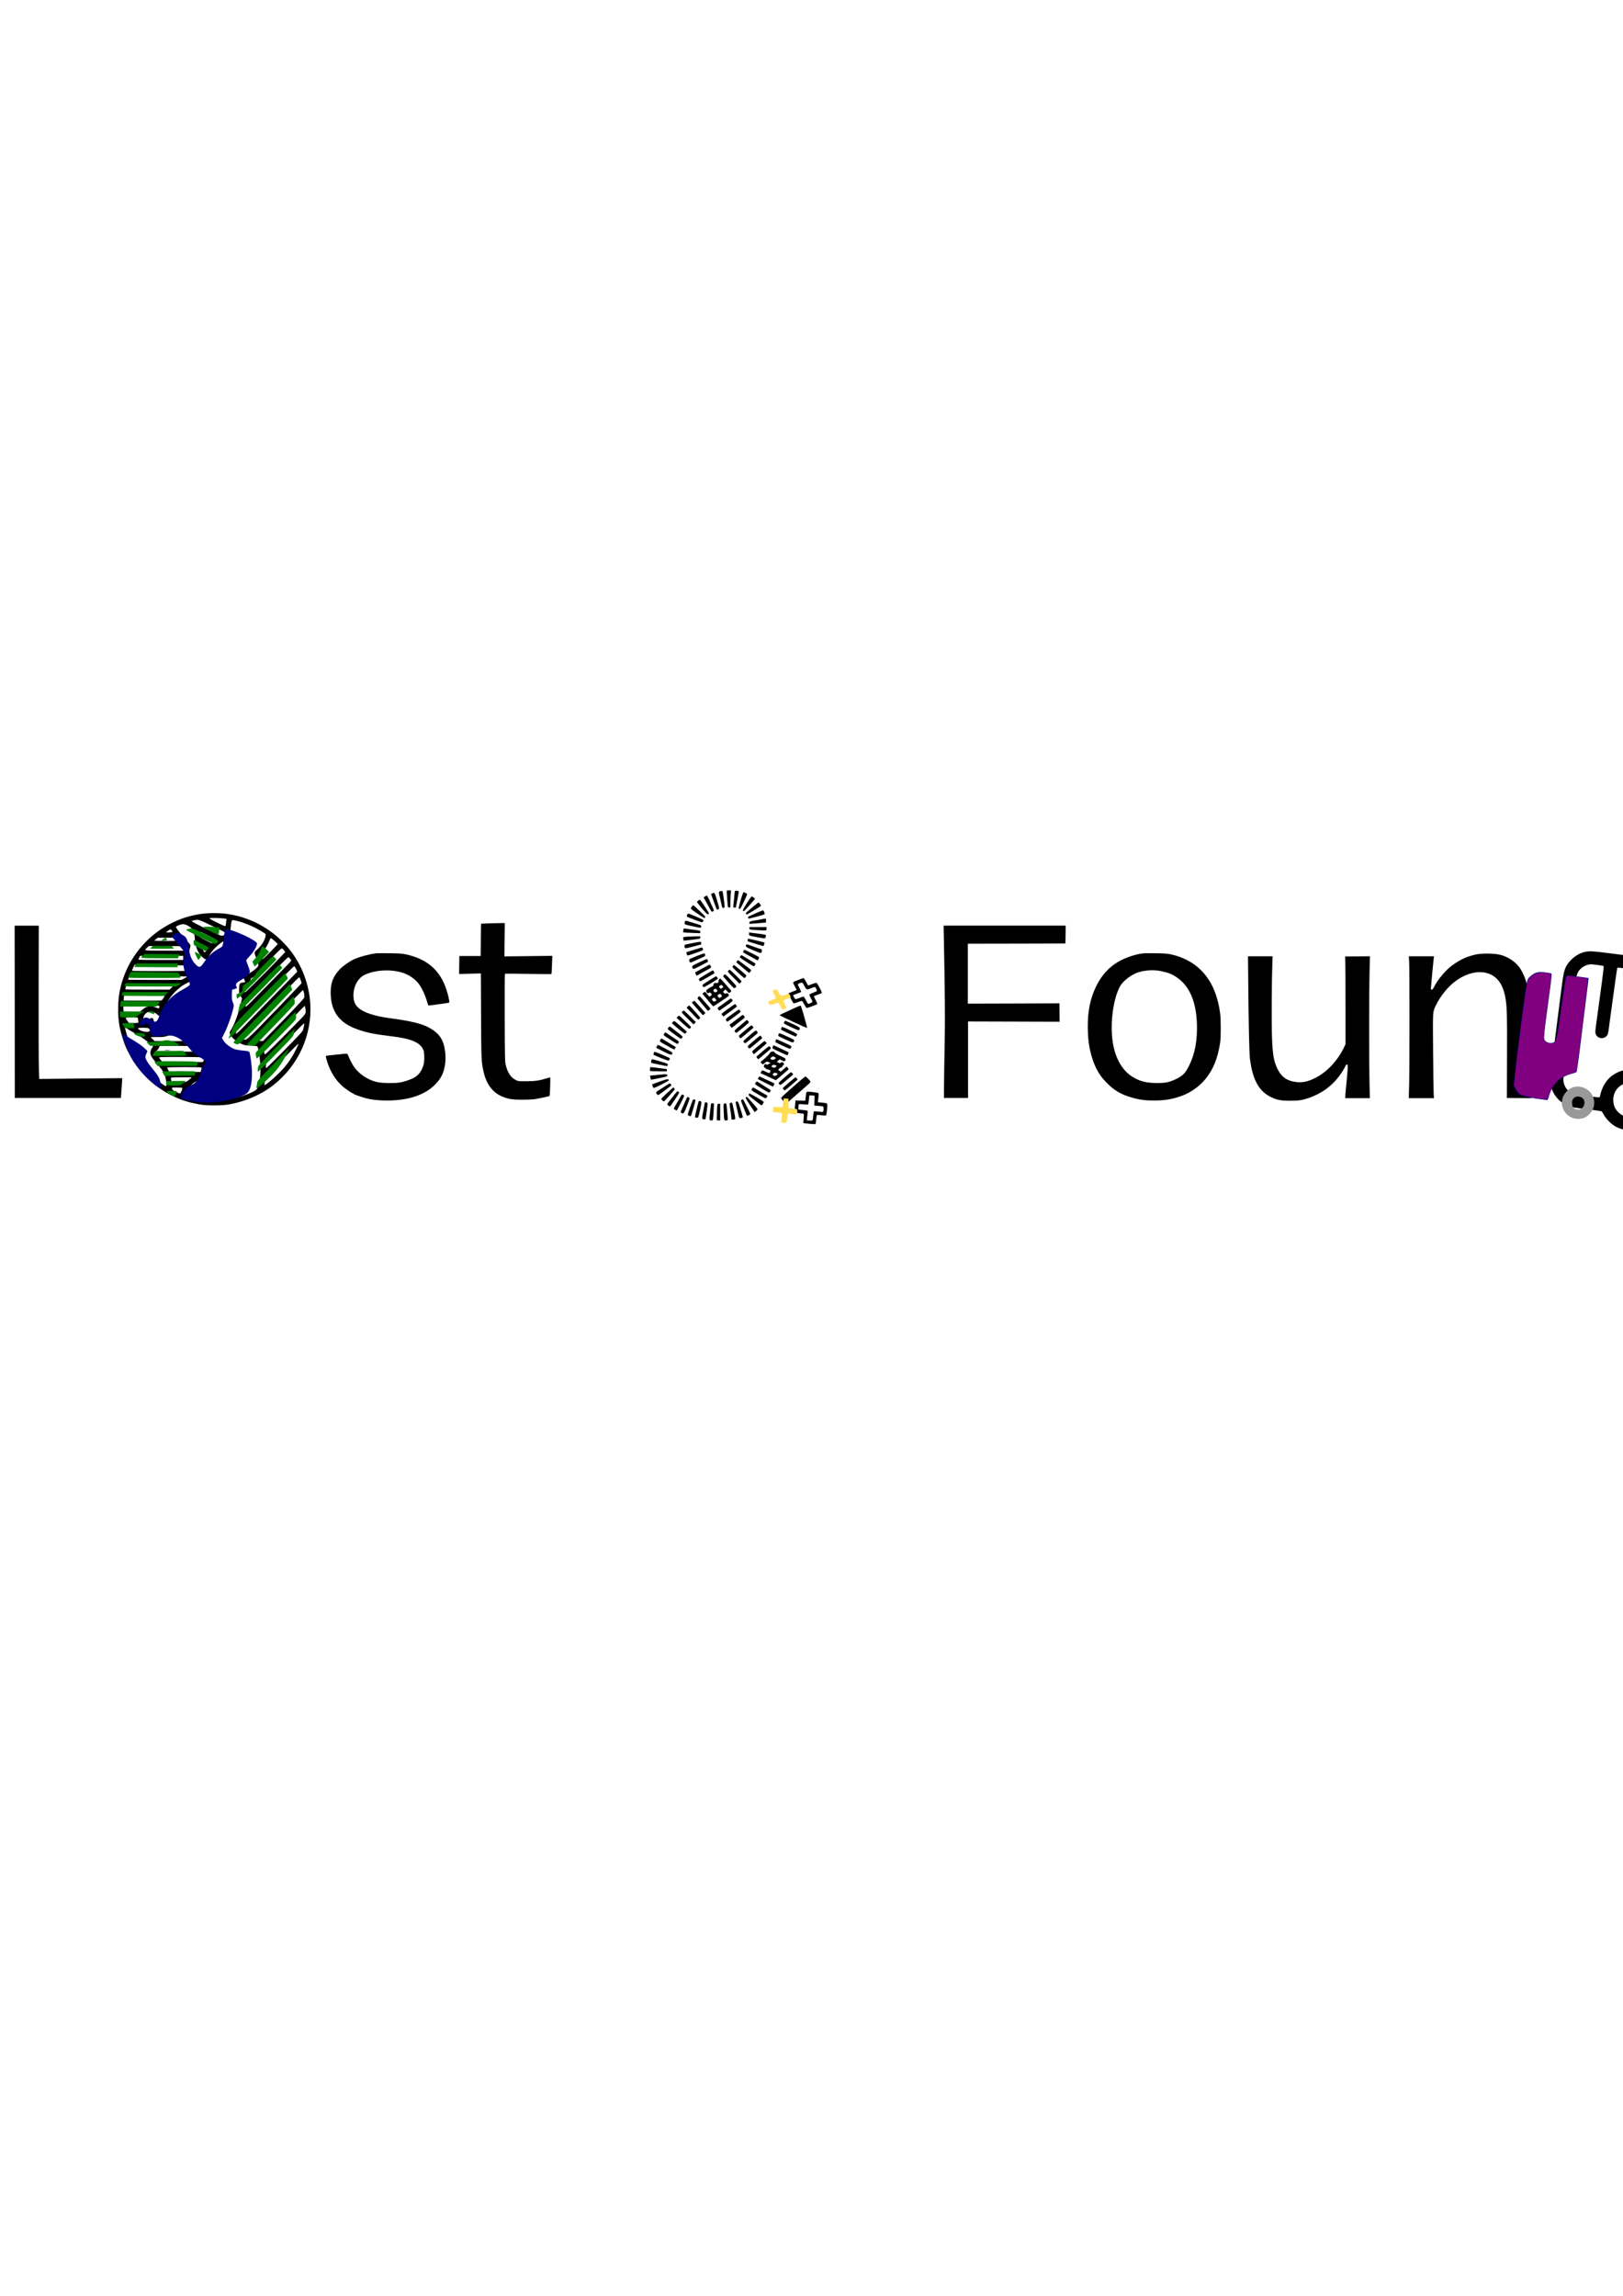<?xml version="1.0" encoding="UTF-8" standalone="no"?>
<!-- Created with Inkscape (http://www.inkscape.org/) -->

<svg
   width="210mm"
   height="297mm"
   viewBox="0 0 210 297"
   version="1.1"
   id="svg1"
   xml:space="preserve"
   sodipodi:docname="L&amp;F logo color.svg"
   inkscape:version="1.3.2 (091e20e, 2023-11-25)"
   xmlns:inkscape="http://www.inkscape.org/namespaces/inkscape"
   xmlns:sodipodi="http://sodipodi.sourceforge.net/DTD/sodipodi-0.dtd"
   xmlns="http://www.w3.org/2000/svg"
   xmlns:svg="http://www.w3.org/2000/svg"><sodipodi:namedview
     id="namedview1"
     pagecolor="#ffffff"
     bordercolor="#000000"
     borderopacity="0.25"
     inkscape:showpageshadow="2"
     inkscape:pageopacity="0.0"
     inkscape:pagecheckerboard="0"
     inkscape:deskcolor="#d1d1d1"
     inkscape:document-units="mm"
     inkscape:zoom="1.4142136"
     inkscape:cx="360.97801"
     inkscape:cy="334.46151"
     inkscape:window-width="1920"
     inkscape:window-height="1163"
     inkscape:window-x="0"
     inkscape:window-y="0"
     inkscape:window-maximized="1"
     inkscape:current-layer="layer1" /><defs
     id="defs1" /><g
     inkscape:label="Layer 1"
     inkscape:groupmode="layer"
     id="layer1"><path
       style="fill:#008000;stroke-width:0.125"
       d=""
       id="path130"
       transform="scale(0.265)" /><g
       transform="matrix(0.006,0,0,-0.006,1.566,146.448)"
       fill="#000000"
       stroke="none"
       id="g100"><path
         d="m 35416,5613 c -16,-125 -32,-248 -61,-483 -23,-182 -44,-350 -61,-482 -8,-68 -22,-172 -29,-233 -8,-60 -21,-166 -30,-235 -9,-69 -23,-172 -30,-230 -8,-58 -15,-117 -15,-131 0,-14 -6,-32 -12,-41 -13,-16 -28,-15 -258,17 -19,2 -89,11 -155,20 -66,8 -174,22 -240,30 -470,61 -521,64 -645,29 -126,-36 -262,-139 -340,-257 -68,-104 -85,-176 -140,-615 -28,-218 -58,-449 -66,-512 -8,-63 -23,-185 -34,-270 -10,-85 -26,-207 -34,-270 -72,-554 -96,-756 -96,-820 1,-275 178,-507 450,-589 31,-10 175,-29 541,-75 59,-7 112,-16 117,-20 6,-4 26,-35 44,-69 40,-75 140,-183 216,-233 162,-108 382,-137 569,-74 209,69 371,244 428,460 27,102 23,255 -9,355 -48,152 -159,293 -291,370 -36,21 -65,41 -65,46 0,4 4,41 10,81 5,40 16,129 25,198 9,69 22,175 30,235 8,61 21,162 29,225 9,63 22,169 31,235 14,109 44,354 80,650 8,61 28,218 45,350 17,132 35,276 40,320 17,143 38,317 60,475 11,85 31,252 45,370 14,118 29,249 35,290 9,71 21,171 55,438 32,259 45,361 56,445 6,48 10,90 8,92 -6,5 -228,35 -260,35 -26,0 -26,-1 -43,-127 z M 34217,3599 c 57,-7 104,-18 107,-25 2,-6 -18,-173 -44,-370 -27,-197 -56,-413 -65,-479 -19,-137 -37,-268 -60,-438 -10,-65 -14,-133 -11,-152 20,-103 146,-146 227,-77 40,33 48,56 64,187 8,61 21,160 29,220 120,880 147,1070 154,1076 4,4 34,3 67,-1 33,-4 137,-17 230,-29 94,-12 183,-24 198,-27 l 29,-6 -7,-71 c -3,-40 -13,-119 -21,-177 -7,-58 -23,-179 -34,-270 -11,-91 -36,-289 -56,-440 -19,-151 -39,-309 -44,-350 -8,-71 -41,-353 -59,-505 -5,-38 -14,-117 -21,-175 -6,-58 -15,-112 -19,-120 -5,-8 -23,-18 -42,-21 -122,-25 -150,-33 -204,-57 -149,-67 -254,-169 -325,-317 -22,-44 -46,-111 -54,-148 -8,-38 -18,-73 -22,-77 -12,-11 -519,56 -572,76 -72,27 -137,86 -172,157 -42,86 -46,142 -21,327 11,85 41,317 66,515 25,198 52,410 60,470 70,543 89,696 111,870 29,227 48,286 117,353 71,69 174,107 262,97 17,-2 76,-9 132,-16 z m 806,-2556 c 50,-16 123,-65 163,-111 12,-15 35,-52 51,-82 25,-49 28,-65 28,-155 0,-93 -2,-105 -32,-166 -63,-127 -176,-201 -318,-207 -97,-4 -159,15 -238,72 -97,70 -148,172 -148,296 -1,263 238,434 494,353 z"
         id="path1" /><path
         d="m 34841,813 c -132,-69 -84,-263 66,-263 37,0 50,6 84,38 33,31 42,46 46,83 13,114 -98,194 -196,142 z"
         id="path2" /><path
         d="m 15410,5202 c 0,-40 22,-331 26,-344 3,-11 15,-18 30,-18 24,0 24,1 24,93 0,52 3,135 6,185 l 7,92 h -47 c -25,0 -46,-3 -46,-8 z"
         id="path3" /><path
         d="m 15585,5185 c -3,-11 -9,-76 -15,-145 -6,-69 -13,-142 -16,-162 -6,-37 -5,-38 24,-38 h 29 l 32,163 c 17,89 31,169 31,178 0,12 -11,18 -40,21 -34,3 -41,0 -45,-17 z"
         id="path4" /><path
         d="m 15272,5193 c -32,-6 -35,-22 -19,-89 8,-33 25,-108 38,-167 22,-105 24,-108 48,-105 24,3 26,6 24,53 -1,44 -26,228 -39,293 -4,22 -9,23 -52,15 z"
         id="path5" /><path
         d="m 15760,5148 c -33,-83 -100,-322 -92,-330 23,-23 45,1 93,107 28,61 59,128 70,151 25,53 24,61 -11,79 -39,20 -49,19 -60,-7 z"
         id="path6" /><path
         d="m 15098,5145 -26,-15 40,-107 c 35,-97 49,-133 79,-210 8,-20 11,-22 34,-11 31,14 31,10 -29,213 -44,148 -50,156 -98,130 z"
         id="path7" /><path
         d="m 14943,5080 -32,-19 72,-128 c 40,-71 78,-141 86,-156 16,-30 23,-32 51,-17 18,10 18,14 -14,88 -65,148 -115,252 -123,252 -4,0 -22,-9 -40,-20 z"
         id="path8" /><path
         d="m 15843,4932 c -69,-110 -89,-149 -81,-159 6,-7 14,-13 18,-13 6,0 137,145 229,253 14,17 13,20 -14,42 -17,13 -37,24 -45,24 -8,0 -56,-65 -107,-147 z"
         id="path9" /><path
         d="m 14796,4989 c -14,-11 -26,-25 -26,-30 0,-5 48,-67 106,-137 74,-88 113,-127 128,-127 11,0 22,7 24,16 3,16 -183,299 -197,299 -5,0 -20,-9 -35,-21 z"
         id="path10" /><path
         d="m 15984,4862 c -55,-48 -115,-98 -133,-112 -23,-18 -30,-30 -26,-42 4,-10 12,-18 17,-18 10,0 254,147 292,175 19,14 18,15 -5,50 -13,19 -28,35 -34,34 -5,0 -55,-39 -111,-87 z"
         id="path11" /><path
         d="m 14668,4873 c -48,-55 -48,-55 85,-145 185,-126 178,-122 188,-107 5,8 9,17 9,20 0,9 -250,249 -259,249 -5,0 -15,-8 -23,-17 z"
         id="path12" /><path
         d="m 16035,4717 c -77,-34 -146,-66 -152,-70 -18,-11 -16,-36 3,-44 12,-4 327,81 343,94 2,1 -2,21 -9,43 -8,25 -19,40 -29,39 -9,0 -79,-29 -156,-62 z"
         id="path13" /><path
         d="m 4020,4695 c -232,-42 -401,-98 -604,-202 -449,-229 -807,-626 -991,-1098 -97,-251 -137,-465 -138,-740 -1,-277 32,-453 138,-755 32,-89 126,-274 188,-368 232,-353 525,-606 902,-778 160,-74 305,-118 515,-156 165,-31 495,-31 660,0 349,64 681,209 938,409 549,428 848,1092 801,1778 -28,410 -186,822 -435,1137 -338,425 -799,694 -1334,778 -182,29 -469,27 -640,-5 z m 549,-91 54,-7 -7,-70 c -3,-38 -10,-76 -14,-83 -6,-11 -46,5 -182,72 -132,65 -171,88 -160,95 16,10 211,6 309,-7 z m -433,-75 c 49,-23 171,-81 272,-130 165,-80 182,-90 182,-113 0,-35 -40,-60 -83,-52 -55,10 -629,293 -631,311 -1,14 92,35 135,30 19,-3 76,-23 125,-46 z m 744,16 c 168,-45 380,-140 536,-240 56,-36 56,-36 50,-77 -17,-104 -96,-224 -208,-316 -30,-24 -35,-53 -17,-99 22,-54 28,-68 48,-117 12,-27 21,-66 21,-86 0,-33 -7,-44 -55,-88 -52,-47 -117,-90 -209,-137 -58,-30 -65,-46 -38,-100 l 22,-46 -26,-9 c -14,-6 -36,-10 -48,-10 -47,0 -61,-33 -61,-139 0,-92 2,-101 32,-149 l 32,-51 -24,-95 c -66,-268 -142,-471 -226,-604 -18,-27 -19,-37 -10,-64 27,-78 134,-171 254,-220 63,-26 88,-31 199,-35 75,-4 132,-10 137,-17 17,-20 50,-209 61,-348 21,-242 -9,-474 -73,-572 -34,-52 -268,-145 -487,-194 -317,-70 -596,-65 -940,20 -117,28 -109,23 -98,71 26,116 135,243 234,272 94,27 165,108 198,227 9,32 23,84 32,115 9,32 29,74 44,93 42,54 49,72 39,92 -5,9 -54,40 -109,69 -120,61 -180,113 -272,236 -83,110 -149,170 -232,211 -110,53 -246,66 -376,36 -119,-28 -152,-28 -183,-4 -42,33 -59,75 -64,164 -6,85 -22,126 -51,126 -9,0 -42,-16 -72,-35 -78,-50 -110,-44 -110,22 0,83 81,157 169,154 38,-1 104,-36 140,-75 26,-28 71,-35 89,-13 5,6 20,46 33,87 57,189 157,341 318,483 74,65 113,90 256,162 146,74 148,79 82,187 -81,135 -101,197 -105,330 -3,100 0,128 18,183 13,40 19,73 14,87 -4,13 -46,64 -95,115 -88,93 -200,233 -212,266 -6,15 4,23 50,44 32,13 76,25 98,25 73,1 197,-77 228,-145 8,-17 18,-66 21,-107 21,-236 57,-340 150,-438 53,-56 87,-76 115,-67 9,2 34,40 56,82 59,114 199,253 315,312 132,66 124,53 140,250 6,68 15,141 20,163 13,47 20,47 150,13 z M 3444,4345 c 9,-13 16,-26 16,-29 0,-7 -130,-19 -136,-13 -7,7 75,67 91,67 7,0 20,-11 29,-25 z m 780,-106 c 88,-44 165,-84 169,-88 5,-5 -12,-26 -38,-46 l -46,-38 -117,58 c -64,33 -125,66 -134,74 -25,20 -25,121 0,121 2,0 77,-36 166,-81 z m -642,-76 c 15,-15 28,-30 28,-35 0,-4 -121,-8 -270,-8 -148,0 -270,3 -270,8 1,4 17,19 37,35 l 36,27 h 206 205 z m 2081,-46 67,-62 -50,-55 c -93,-100 -264,-270 -273,-270 -4,0 -19,24 -32,54 l -24,54 51,53 c 72,76 118,152 158,262 5,15 15,27 22,27 7,0 43,-28 81,-63 z m -1509,-97 c 71,-38 75,-48 37,-104 -25,-36 -36,-45 -46,-36 -17,14 -64,114 -72,152 -6,33 -1,32 81,-12 z m -429,-19 c 3,-5 -2,-28 -11,-50 l -16,-41 h -414 c -460,0 -447,-2 -374,64 l 40,36 h 384 c 228,0 387,-4 391,-9 z m 2134,-78 c 17,-21 31,-40 31,-43 0,-4 -193,-201 -428,-440 -274,-277 -433,-431 -442,-428 -10,3 -16,21 -18,51 l -3,46 51,22 c 69,29 90,59 90,123 0,50 1,52 43,75 59,33 160,116 194,160 16,20 42,58 57,84 29,52 361,387 382,387 7,0 26,-17 43,-37 z M 3690,3755 v -45 h -478 c -263,0 -482,3 -485,6 -4,4 3,24 15,45 l 22,39 h 463 463 z m 2304,-16 c 14,-17 26,-36 26,-42 0,-6 -93,-106 -208,-222 -114,-115 -322,-327 -462,-470 -267,-272 -307,-311 -316,-302 -3,3 5,46 18,97 l 22,91 434,440 c 239,241 440,439 447,439 7,0 25,-14 39,-31 z M 3713,3590 c 4,-3 16,-29 27,-57 17,-45 17,-52 4,-57 -20,-8 -1128,-8 -1148,0 -13,5 -10,16 16,69 l 32,64 530,-6 c 292,-3 535,-9 539,-13 z m 2409,-70 c 16,-29 27,-57 26,-61 -2,-4 -84,-90 -183,-191 -208,-211 -798,-817 -966,-992 -116,-120 -165,-163 -176,-152 -3,3 17,54 44,113 28,60 56,126 63,147 7,22 39,68 73,105 150,163 1071,1091 1080,1088 5,-1 23,-27 39,-57 z M 3773,3353 c 4,-3 -21,-21 -56,-39 l -62,-33 -577,-1 c -318,0 -578,2 -578,4 0,2 7,20 15,40 l 15,36 h 618 c 340,0 622,-3 625,-7 z m 2451,-81 20,-61 -49,-53 c -115,-124 -744,-777 -900,-934 -183,-184 -242,-234 -273,-234 -21,0 -82,29 -93,43 -6,9 112,133 586,617 355,362 497,509 585,603 46,48 88,86 94,84 6,-2 19,-31 30,-65 z m -2784,-157 -44,-45 h -478 c -263,0 -478,3 -478,8 0,4 5,24 11,45 l 10,37 h 512 511 z m 2849,-92 c 14,-53 16,-115 5,-135 -13,-24 -255,-280 -596,-630 l -288,-297 -93,6 c -50,3 -94,7 -96,9 -7,6 104,122 718,752 178,182 327,332 332,332 4,0 13,-17 18,-37 z m -3002,-71 c 9,-5 3,-21 -20,-57 -17,-28 -36,-53 -42,-57 -5,-4 -192,-7 -415,-5 l -405,2 2,40 c 2,22 5,50 8,63 l 5,22 h 428 c 235,0 432,-4 439,-8 z m -333,-230 c 3,-5 -15,-13 -39,-20 -25,-7 -68,-32 -104,-62 l -60,-50 h -160 c -88,0 -166,3 -175,6 -12,5 -16,21 -16,70 v 64 h 274 c 151,0 277,-4 280,-8 z m 222,-6 c 3,-8 1,-24 -5,-35 -11,-21 -11,-21 -67,4 -31,14 -68,25 -83,25 -20,0 -23,2 -11,10 25,16 160,13 166,-4 z m 3148,-42 c 16,-120 18,-115 -116,-253 -466,-477 -753,-760 -759,-749 -4,7 -12,39 -18,72 -10,56 -10,60 15,90 46,55 856,886 864,886 4,0 10,-21 14,-46 z M 2718,2418 c 5,-29 8,-56 5,-60 -2,-5 -49,-8 -103,-8 h -100 l -35,48 c -19,26 -35,53 -35,60 0,9 32,12 129,12 h 128 z m 3582,-92 c 0,-8 -7,-45 -16,-83 -18,-78 15,-41 -483,-550 -189,-193 -319,-319 -324,-314 -5,5 -6,38 -3,73 7,62 9,65 78,138 213,223 731,750 739,750 5,0 9,-6 9,-14 z m -3821,-95 c 20,-16 86,-56 147,-89 126,-68 274,-169 357,-245 l 58,-52 -27,-37 c -17,-24 -28,-55 -31,-85 -5,-61 17,-103 117,-220 105,-122 168,-207 185,-245 18,-45 45,-179 45,-228 0,-51 -11,-51 -85,1 -204,143 -389,332 -526,539 -103,155 -212,399 -259,577 -12,43 -23,86 -26,96 -7,24 3,21 45,-12 z m 461,6 c 16,-8 26,-23 28,-39 3,-22 -2,-29 -23,-34 -62,-16 -169,11 -218,54 -18,16 -18,17 0,23 31,13 186,10 213,-4 z m 585,-158 c 55,-10 148,-51 188,-82 43,-35 24,-37 -310,-37 h -328 l -42,41 c -24,22 -43,42 -43,45 0,2 62,3 138,2 104,-1 149,2 187,15 88,28 127,31 210,16 z m 2597,-298 c -112,-223 -213,-361 -393,-536 -128,-125 -274,-243 -286,-231 -3,3 -1,29 5,57 7,28 12,61 12,74 0,15 19,46 46,77 120,136 664,691 671,684 3,-3 -22,-59 -55,-125 z m -2252,19 c 26,-30 46,-58 43,-62 -5,-9 -797,-11 -806,-2 -3,3 7,17 22,30 16,13 32,36 36,51 3,15 12,31 18,36 7,4 153,6 325,5 l 314,-3 z m 211,-190 c 52,-15 65,-32 49,-70 l -12,-30 h -439 -438 l -35,44 c -41,49 -42,53 -18,59 36,10 858,7 893,-3 z m 5,-223 c 2,-7 -1,-31 -8,-53 l -13,-39 -335,-2 -335,-3 -28,46 c -15,25 -25,50 -22,55 4,5 159,9 371,9 292,0 366,-3 370,-13 z m -266,-256 c -63,-56 -82,-61 -225,-60 -146,2 -158,6 -166,54 -4,22 -5,43 -2,48 2,4 104,7 226,7 h 222 z M 3667,952 c 15,-10 -26,-116 -47,-119 -8,-2 -49,14 -90,35 -63,31 -75,41 -78,65 l -3,27 h 103 c 57,0 108,-4 115,-8 z"
         id="path14" /><path
         d="m 14558,4686 c -6,-14 -8,-31 -6,-38 3,-7 79,-40 168,-72 156,-57 163,-59 176,-41 17,23 17,30 2,43 -19,14 -297,132 -314,132 -8,0 -19,-11 -26,-24 z"
         id="path15" /><path
         d="m 16199,4596 c -2,-2 -49,-11 -104,-21 -188,-31 -195,-34 -195,-62 v -25 l 88,7 c 48,4 128,11 177,14 l 90,6 3,43 c 3,40 2,42 -26,42 -16,0 -31,-2 -33,-4 z"
         id="path16" /><path
         d="m 14510,4534 c -19,-48 -10,-57 70,-76 162,-38 263,-57 271,-52 5,3 9,16 9,29 0,25 16,19 -240,96 -36,11 -73,22 -82,25 -13,4 -21,-3 -28,-22 z"
         id="path17" /><path
         d="m 10300,4500 c -102,-3 -186,-7 -187,-8 -2,-1 -4,-158 -5,-349 l -3,-348 h -230 -230 l -3,-194 -2,-194 234,7 235,6 4,-902 c 4,-942 6,-997 51,-1203 62,-291 207,-478 436,-562 121,-45 203,-56 395,-56 105,0 228,5 275,12 80,12 281,54 313,66 11,5 15,44 20,203 3,108 4,198 2,200 -2,2 -41,-8 -86,-22 -159,-48 -242,-60 -429,-61 -175,0 -175,0 -234,30 -103,52 -172,158 -213,328 -15,65 -17,160 -20,1011 -2,517 0,943 5,948 4,4 230,4 502,-2 271,-6 497,-7 501,-3 3,5 9,94 12,200 l 7,192 -517,-6 -516,-6 4,359 4,359 -70,1 c -38,0 -153,-3 -255,-6 z"
         id="path18" /><path
         d="M 57,2593 58,735 h 1144 1143 l 7,75 c 4,41 11,137 15,213 l 8,139 -845,-8 c -465,-5 -867,-8 -895,-9 h -50 l -8,230 c -4,127 -6,870 -5,1653 l 3,1422 H 315 55 Z"
         id="path19" /><path
         d="m 20094,4133 c 23,-1178 27,-1665 17,-2223 -7,-322 -13,-718 -14,-880 l -2,-295 h 260 260 v 825 824 l 988,-3 987,-3 -2,198 -3,199 -987,-4 -988,-3 v 646 646 l 1053,2 1052,3 3,193 2,192 h -1316 -1316 z"
         id="path20" /><path
         d="m 15900,4395 c 0,-30 6,-32 170,-41 214,-12 195,-15 198,29 l 3,37 h -185 -186 z"
         id="path21" /><path
         d="m 14475,4350 c -4,-23 -5,-43 -3,-45 2,-2 86,-7 186,-11 l 182,-7 v 26 c 0,31 2,31 -170,52 -69,9 -139,18 -156,21 -31,6 -32,4 -39,-36 z"
         id="path22" /><path
         d="m 15892,4269 c 3,-38 -6,-34 203,-73 146,-26 147,-26 157,13 5,18 6,37 1,41 -7,7 -172,31 -316,47 l -48,6 z"
         id="path23" /><path
         d="m 14555,4213 c -38,-2 -74,-8 -79,-13 -4,-4 -5,-23 -1,-40 l 7,-33 62,6 c 114,12 241,27 269,33 20,4 27,11 27,30 v 24 l -107,-2 c -60,-1 -139,-4 -178,-5 z"
         id="path24" /><path
         d="m 15864,4145 c -4,-14 -4,-28 -1,-31 5,-5 326,-104 338,-104 6,0 30,72 25,77 -2,3 -342,83 -351,83 -3,0 -7,-11 -11,-25 z"
         id="path25" /><path
         d="m 14720,4083 c -63,-13 -139,-28 -167,-34 -48,-9 -53,-13 -53,-37 0,-48 12,-56 66,-43 56,12 273,69 290,75 14,5 6,53 -10,58 -6,3 -63,-6 -126,-19 z"
         id="path26" /><path
         d="m 15831,4036 c -28,-33 -8,-49 154,-117 145,-61 161,-66 173,-52 15,21 16,73 1,73 -8,0 -232,78 -300,105 -9,3 -21,-1 -28,-9 z"
         id="path27" /><path
         d="m 14785,3954 c -44,-13 -117,-36 -163,-51 l -83,-27 7,-30 c 4,-17 11,-34 17,-38 6,-3 54,9 106,28 53,20 123,45 156,56 74,25 79,30 71,62 -8,31 -10,31 -111,0 z"
         id="path28" /><path
         d="m 15771,3903 c -14,-30 -21,-24 99,-89 41,-22 105,-57 142,-78 l 67,-37 15,30 c 9,16 16,34 16,39 0,9 -302,162 -319,162 -4,0 -13,-12 -20,-27 z"
         id="path29" /><path
         d="m 7855,3854 c -138,-15 -357,-73 -480,-128 -94,-42 -247,-149 -310,-218 -142,-153 -195,-288 -195,-498 1,-414 185,-662 596,-803 190,-66 351,-98 714,-142 405,-48 598,-125 675,-266 25,-46 29,-66 33,-154 5,-120 -8,-198 -48,-283 -62,-133 -141,-194 -331,-256 -127,-42 -194,-50 -379,-49 -216,1 -308,20 -455,93 -115,57 -226,151 -300,254 -38,54 -94,163 -134,260 -12,28 -13,29 -74,23 -260,-25 -393,-40 -399,-46 -10,-9 28,-145 69,-241 78,-186 188,-335 328,-446 85,-68 212,-145 270,-163 17,-6 55,-19 86,-29 165,-58 333,-82 572,-82 533,0 927,164 1135,472 93,136 134,342 113,555 -26,264 -112,405 -319,527 -170,99 -393,156 -877,221 -333,45 -566,122 -676,223 -74,68 -101,129 -107,242 -10,208 91,402 248,473 226,103 547,121 797,46 138,-41 270,-128 356,-235 62,-77 137,-231 178,-368 l 33,-108 61,6 c 79,9 344,45 374,52 22,5 23,8 16,52 -3,26 -17,88 -31,139 -125,477 -412,748 -903,854 -79,17 -140,21 -346,24 -137,1 -268,1 -290,-1 z"
         id="path30" /><path
         d="m 24405,3854 c -139,-15 -279,-54 -420,-116 -283,-125 -482,-326 -624,-631 -111,-238 -165,-506 -164,-823 1,-291 30,-492 102,-712 68,-207 153,-352 291,-495 177,-185 335,-276 603,-347 146,-38 248,-50 432,-50 222,0 373,23 562,87 210,70 410,207 549,378 167,204 263,443 316,785 17,111 17,503 -1,630 -21,154 -47,269 -91,399 -155,464 -491,766 -970,872 -77,16 -138,21 -320,24 -124,1 -243,1 -265,-1 z m 366,-383 c 179,-38 255,-69 374,-157 272,-201 408,-561 407,-1079 0,-357 -74,-653 -226,-904 -49,-81 -113,-134 -221,-186 -148,-72 -232,-89 -420,-88 -224,2 -356,34 -507,123 -216,129 -362,360 -428,677 -82,393 -23,960 133,1268 61,122 239,264 395,316 151,50 340,61 493,30 z"
         id="path31" /><path
         d="m 14800,3809 c -52,-22 -119,-49 -147,-60 -53,-21 -57,-26 -47,-66 8,-30 24,-34 64,-14 19,9 90,41 158,71 109,47 123,56 118,74 -3,12 -6,24 -6,29 0,16 -49,4 -140,-34 z"
         id="path32" /><path
         d="m 31575,3830 c -202,-43 -349,-111 -527,-242 -136,-100 -309,-308 -384,-460 -25,-51 -48,-70 -65,-53 -3,2 -1,44 3,92 9,111 46,501 55,571 l 6,52 h -272 -271 l 7,-97 c 10,-132 10,-2327 0,-2680 l -8,-283 h 272 271 l -6,97 c -3,54 -9,464 -12,910 -7,890 -10,845 53,981 103,221 289,445 475,568 313,208 648,216 844,20 94,-95 148,-210 184,-396 36,-187 42,-383 38,-1300 l -3,-875 263,-3 264,-2 -6,297 c -3,164 -8,582 -11,928 -7,779 -19,978 -69,1196 -35,149 -102,305 -172,401 -92,125 -246,226 -409,269 -118,31 -394,36 -520,9 z"
         id="path33" /><path
         d="m 15707,3793 c -11,-13 -17,-26 -15,-27 64,-51 293,-196 304,-192 14,5 41,53 33,60 -3,3 -283,172 -299,181 -3,2 -13,-8 -23,-22 z"
         id="path34" /><path
         d="m 26657,3283 c 9,-1005 22,-1583 37,-1703 58,-453 192,-698 450,-824 132,-65 216,-81 416,-81 182,0 256,11 395,57 269,91 497,252 653,461 76,103 103,145 139,218 17,36 29,49 41,47 24,-5 22,-51 -28,-561 -6,-54 -10,-113 -10,-132 v -35 h 265 265 l -8,318 c -10,427 -9,2019 1,2420 l 9,322 -268,-2 -267,-3 4,-150 c 2,-82 4,-508 4,-945 v -795 l -33,-70 c -138,-287 -370,-534 -618,-658 -165,-83 -283,-107 -426,-87 -191,26 -308,111 -392,285 -79,163 -103,306 -117,690 -11,293 -6,1223 8,1573 l 6,162 h -266 -265 z"
         id="path35" /><path
         d="m 14840,3669 c -170,-80 -176,-84 -172,-111 7,-56 20,-54 178,28 82,42 153,80 158,85 12,11 -9,59 -26,58 -7,0 -69,-27 -138,-60 z"
         id="path36" /><path
         d="m 15637,3692 c -10,-10 -17,-24 -17,-30 0,-6 62,-61 138,-121 l 137,-111 23,26 c 12,14 22,29 22,33 0,7 -106,88 -276,213 -6,5 -18,0 -27,-10 z"
         id="path37" /><path
         d="m 14995,3586 c -22,-12 -89,-48 -150,-80 -60,-32 -112,-60 -114,-62 -3,-2 3,-20 12,-40 l 17,-35 48,27 c 26,15 61,35 77,44 17,10 62,35 100,55 99,53 97,52 79,86 -17,34 -18,34 -69,5 z"
         id="path38" /><path
         d="m 15541,3578 c -13,-21 -8,-27 100,-129 63,-59 124,-113 137,-120 20,-11 25,-10 40,12 9,13 17,27 17,32 0,11 -256,227 -269,227 -6,0 -17,-10 -25,-22 z"
         id="path39" /><path
         d="m 15445,3480 c -19,-21 -18,-22 111,-151 l 130,-130 22,21 c 12,11 22,24 22,29 0,11 -238,245 -253,249 -7,1 -22,-7 -32,-18 z"
         id="path40" /><path
         d="m 15070,3463 c -122,-68 -260,-155 -260,-164 0,-16 20,-49 29,-49 7,0 233,127 300,169 12,7 11,13 -5,39 l -19,30 z"
         id="path41" /><path
         d="m 15345,3380 c -17,-19 -16,-21 48,-92 168,-188 174,-194 193,-182 44,26 41,39 -27,111 -36,37 -89,94 -119,126 -29,31 -58,57 -65,57 -7,0 -20,-9 -30,-20 z"
         id="path42" /><path
         d="m 15060,3287 c -175,-109 -182,-115 -169,-138 6,-11 16,-22 23,-25 13,-5 306,171 306,184 0,12 -30,52 -38,51 -4,0 -59,-33 -122,-72 z"
         id="path43" /><path
         d="m 16965,3284 c -148,-58 -138,-42 -88,-139 l 43,-83 -85,-33 c -47,-17 -88,-36 -91,-41 -5,-7 87,-191 107,-212 4,-5 42,5 89,23 45,18 87,31 94,28 7,-3 29,-37 50,-76 20,-38 41,-73 46,-76 9,-6 219,70 233,84 4,4 -11,42 -33,84 -23,42 -39,80 -36,85 3,5 34,19 68,31 123,43 117,25 52,151 -32,60 -63,110 -70,110 -7,0 -48,-13 -91,-30 -42,-16 -81,-30 -84,-30 -4,0 -26,36 -48,80 -23,44 -47,80 -54,80 -7,-1 -52,-17 -102,-36 z m 125,-142 c 40,-77 48,-79 140,-42 90,36 87,36 110,-9 11,-23 19,-45 16,-49 -3,-5 -39,-21 -82,-38 -42,-16 -79,-34 -81,-40 -2,-7 12,-41 31,-77 20,-36 36,-70 36,-77 0,-6 -21,-20 -46,-32 -53,-23 -47,-28 -100,75 -19,37 -41,67 -49,67 -8,0 -49,-14 -90,-30 -42,-17 -81,-28 -86,-24 -5,3 -18,23 -29,45 l -21,39 28,11 c 16,6 53,20 83,31 30,11 59,24 64,28 4,5 -11,43 -34,85 -46,84 -45,89 16,110 46,16 47,15 94,-73 z"
         id="path44" /><path
         d="m 15246,3291 c -11,-12 -15,-27 -11,-40 7,-24 -26,-45 -60,-37 -26,7 -61,-25 -52,-48 4,-10 -9,-20 -42,-35 -27,-11 -65,-35 -84,-52 -35,-31 -36,-32 -21,-61 11,-22 20,-28 32,-23 42,18 51,16 68,-10 17,-27 17,-27 -7,-46 -13,-10 -27,-19 -31,-19 -3,0 -21,19 -40,43 -52,66 -59,70 -87,42 l -24,-24 54,-63 c 30,-35 81,-96 113,-135 32,-40 62,-73 66,-73 4,0 61,36 126,81 66,44 140,95 166,112 53,35 56,45 30,77 -15,19 -21,20 -44,9 -25,-11 -29,-9 -47,12 l -20,24 27,26 27,26 33,-39 c 38,-43 51,-46 77,-18 16,18 16,22 4,38 -76,90 -222,252 -228,252 -4,0 -16,-9 -25,-19 z m 79,-143 c 14,-21 14,-24 -7,-40 -31,-24 -43,-22 -62,7 -15,23 -15,25 6,40 30,21 44,19 63,-7 z m -133,-75 c 25,-22 23,-37 -7,-53 -22,-12 -27,-11 -45,5 -25,22 -25,34 -2,51 23,18 32,17 54,-3 z m 102,-118 c 16,-25 16,-27 -6,-45 -30,-25 -39,-24 -62,7 -19,26 -19,26 3,45 31,24 46,23 65,-7 z m -124,-86 c 12,-16 21,-31 19,-32 -2,-2 -16,-9 -31,-16 -25,-13 -29,-12 -47,10 -26,31 -26,35 1,53 30,21 33,21 58,-15 z"
         id="path45" /><path
         d="m 14796,2911 c -10,-11 -16,-24 -15,-30 2,-5 49,-62 104,-127 55,-64 105,-124 111,-132 9,-12 15,-10 40,11 27,23 28,26 13,44 -163,191 -214,248 -224,251 -6,1 -19,-6 -29,-17 z"
         id="path46" /><path
         d="m 15450,2847 c -25,-18 -85,-62 -135,-97 -49,-35 -94,-66 -98,-71 -10,-8 20,-59 34,-59 8,0 62,37 222,153 37,27 67,55 67,61 0,12 -31,46 -41,46 -2,0 -24,-15 -49,-33 z"
         id="path47" /><path
         d="m 14681,2811 -24,-19 29,-34 c 91,-108 208,-238 214,-238 4,0 17,11 29,24 l 23,24 -89,99 c -48,54 -101,113 -117,130 -34,38 -34,38 -65,14 z"
         id="path48" /><path
         d="m 15442,2659 c -78,-56 -142,-106 -142,-111 0,-5 8,-21 19,-34 l 19,-24 146,106 c 80,58 146,107 146,110 0,9 -32,54 -39,54 -4,0 -71,-46 -149,-101 z"
         id="path49" /><path
         d="m 14570,2705 -24,-25 80,-83 c 44,-45 100,-103 124,-130 44,-46 46,-47 68,-31 13,9 22,22 20,30 -3,15 -227,264 -238,264 -3,0 -17,-11 -30,-25 z"
         id="path50" /><path
         d="m 16890,2682 c -283,-129 -340,-157 -338,-164 4,-11 581,-278 589,-272 7,4 -2,38 -78,308 -27,93 -53,171 -58,172 -6,2 -57,-18 -115,-44 z"
         id="path51" /><path
         d="m 15544,2554 c -161,-117 -161,-117 -144,-149 7,-14 17,-25 22,-25 16,0 288,202 288,214 -1,16 -25,46 -37,46 -6,0 -64,-39 -129,-86 z"
         id="path52" /><path
         d="m 14457,2602 c -10,-10 -17,-21 -17,-25 0,-3 57,-62 128,-131 l 127,-125 25,25 25,24 -125,125 c -69,69 -130,125 -136,125 -6,0 -18,-8 -27,-18 z"
         id="path53" /><path
         d="m 15613,2420 -142,-107 19,-31 c 11,-18 24,-32 30,-32 6,0 50,33 99,74 49,40 109,88 135,105 52,36 56,49 24,78 l -23,21 z"
         id="path54" /><path
         d="m 14351,2486 -22,-24 136,-122 c 132,-117 137,-121 156,-104 10,9 19,22 19,28 0,13 -245,246 -258,246 -5,0 -19,-11 -31,-24 z"
         id="path55" /><path
         d="m 15708,2303 c -135,-114 -137,-116 -121,-139 8,-13 21,-24 29,-24 17,0 272,211 273,226 1,6 -9,20 -21,31 l -23,21 z"
         id="path56" /><path
         d="m 14250,2373 -22,-28 34,-30 c 70,-62 230,-190 242,-193 16,-4 50,34 41,47 -6,11 -242,213 -262,224 -6,4 -21,-5 -33,-20 z"
         id="path57" /><path
         d="m 16651,2373 c -10,-21 -9,-29 1,-38 7,-6 80,-42 162,-80 141,-65 150,-67 162,-50 30,40 19,50 -140,124 -85,39 -158,71 -164,71 -5,0 -14,-12 -21,-27 z"
         id="path58" /><path
         d="m 15814,2199 c -162,-137 -149,-122 -129,-153 10,-14 20,-26 24,-26 3,0 31,22 62,48 31,26 93,78 138,115 l 81,68 -17,24 c -10,14 -23,25 -29,25 -6,0 -64,-45 -130,-101 z"
         id="path59" /><path
         d="m 14175,2272 c -6,-4 -18,-17 -28,-29 -19,-21 -18,-21 118,-123 76,-56 144,-104 152,-107 14,-5 42,22 43,42 0,6 -33,35 -72,65 -40,30 -95,73 -123,95 -76,62 -80,64 -90,57 z"
         id="path60" /><path
         d="m 16590,2245 c -5,-14 -10,-30 -10,-34 0,-4 72,-41 160,-83 160,-76 160,-76 175,-55 8,12 15,27 15,35 0,7 -64,44 -143,81 -187,89 -185,89 -197,56 z"
         id="path61" /><path
         d="m 15999,2162 c -83,-63 -229,-195 -229,-206 0,-7 9,-21 20,-31 19,-17 23,-15 137,81 65,55 126,106 137,115 19,16 19,18 3,43 -21,32 -23,32 -68,-2 z"
         id="path62" /><path
         d="m 14066,2125 c -9,-13 -16,-28 -16,-34 0,-5 67,-52 150,-104 149,-95 150,-96 165,-74 22,32 19,39 -33,73 -26,17 -90,61 -144,97 -53,37 -98,67 -101,67 -3,0 -12,-11 -21,-25 z"
         id="path63" /><path
         d="m 16526,2104 c -4,-15 -3,-30 1,-35 4,-4 76,-39 158,-77 156,-72 165,-74 179,-26 7,22 0,26 -149,94 -177,81 -180,82 -189,44 z"
         id="path64" /><path
         d="m 16030,1998 c -195,-166 -175,-144 -156,-173 9,-14 21,-25 27,-25 9,0 91,66 272,220 8,7 -29,60 -41,59 -4,0 -50,-37 -102,-81 z"
         id="path65" /><path
         d="m 13992,2007 c -41,-52 -43,-49 122,-141 84,-47 157,-86 163,-86 11,0 39,47 32,54 -3,3 -129,79 -300,182 -4,2 -11,-2 -17,-9 z"
         id="path66" /><path
         d="m 16465,1969 c -4,-17 -5,-32 -3,-33 1,-2 28,-15 58,-29 30,-14 99,-46 153,-72 74,-34 102,-43 112,-35 18,15 25,48 11,58 -18,14 -301,142 -313,142 -6,0 -14,-14 -18,-31 z"
         id="path67" /><path
         d="m 16150,1904 c -36,-31 -93,-79 -127,-106 -35,-27 -63,-56 -63,-63 0,-7 8,-23 18,-35 l 18,-22 81,68 c 44,38 105,89 136,114 31,25 56,50 57,56 0,13 -32,44 -46,44 -5,0 -38,-25 -74,-56 z"
         id="path68" /><path
         d="m 13905,1849 c -9,-17 -15,-32 -13,-34 2,-2 73,-38 158,-80 159,-79 181,-84 188,-39 2,12 -7,25 -25,35 -55,32 -281,149 -286,149 -4,0 -14,-14 -22,-31 z"
         id="path69" /><path
         d="m 16403,1840 c -13,-35 -12,-37 78,-79 37,-17 104,-48 150,-70 45,-22 86,-38 90,-35 4,2 12,17 17,33 l 10,28 -160,77 c -88,42 -163,76 -167,76 -3,0 -12,-13 -18,-30 z"
         id="path70" /><path
         d="m 16181,1739 c -72,-62 -131,-114 -131,-118 1,-3 10,-17 20,-30 18,-20 22,-22 37,-10 10,8 73,60 140,117 122,103 123,103 107,128 -9,13 -22,24 -29,24 -7,0 -72,-50 -144,-111 z"
         id="path71" /><path
         d="m 16383,1733 c -23,-3 -34,-12 -43,-33 -7,-16 -55,-66 -107,-111 l -95,-82 26,-25 25,-26 40,32 c 46,37 54,38 101,12 25,-14 30,-19 16,-20 -11,0 -28,-7 -38,-17 -15,-13 -22,-14 -44,-4 -15,6 -28,10 -29,9 -24,-30 -32,-78 -12,-78 8,0 22,-9 32,-20 10,-11 26,-20 36,-20 28,0 70,-22 64,-34 -3,-6 -8,-19 -11,-28 -8,-24 -17,-23 -91,12 -34,17 -67,30 -73,30 -5,0 -16,-14 -25,-30 l -16,-30 73,-33 c 40,-19 115,-53 165,-77 l 93,-43 47,39 c 42,34 185,157 221,189 11,10 9,17 -11,40 l -24,28 -44,-39 c -93,-82 -83,-78 -113,-51 l -26,24 23,21 c 13,12 31,22 40,22 10,0 22,11 27,24 5,13 17,29 27,35 14,8 16,14 7,27 -20,33 -41,40 -62,21 -19,-17 -21,-17 -56,0 l -37,17 33,27 32,27 50,-25 c 47,-24 50,-24 63,-7 26,35 16,51 -54,84 -133,62 -153,74 -168,97 -9,13 -19,22 -23,21 -4,0 -21,-3 -39,-5 z m 67,-121 23,-19 -30,-21 c -26,-19 -34,-20 -62,-9 -37,14 -39,22 -8,48 28,23 49,24 77,1 z m 19,-176 23,-13 -27,-21 c -21,-17 -31,-19 -52,-11 -42,16 -45,20 -27,40 20,22 49,24 83,5 z m 36,-177 c 7,-7 3,-16 -14,-30 -28,-23 -50,-24 -76,-5 -19,14 -19,14 0,36 15,17 27,20 49,16 17,-4 35,-11 41,-17 z"
         id="path72" /><path
         d="m 13838,1706 c -6,-14 -8,-31 -5,-38 4,-13 297,-128 323,-128 6,0 16,11 22,25 10,22 9,26 -16,39 -49,25 -291,126 -302,126 -6,0 -15,-11 -22,-24 z"
         id="path73" /><path
         d="m 13784,1535 c -3,-20 -4,-38 -1,-41 3,-3 36,-12 74,-20 222,-47 264,-55 273,-49 5,3 10,16 10,28 0,20 -17,27 -163,70 -89,26 -167,48 -174,47 -7,0 -15,-16 -19,-35 z"
         id="path74" /><path
         d="m 13757,1364 c -4,-20 -4,-41 -1,-46 3,-4 86,-8 185,-8 h 179 v 25 c 0,14 -4,25 -8,25 -4,0 -59,6 -122,14 -63,8 -140,17 -171,21 l -56,6 z"
         id="path75" /><path
         d="m 16658,1179 c -71,-61 -128,-116 -128,-123 0,-7 9,-21 19,-30 19,-18 24,-15 136,80 64,55 125,105 136,113 10,7 19,19 19,26 0,14 -32,45 -46,45 -5,-1 -66,-51 -136,-111 z"
         id="path76" /><path
         d="m 14050,1244 c -14,-2 -85,-8 -159,-15 l -133,-12 6,-40 c 4,-23 9,-43 12,-46 5,-5 59,5 204,36 151,32 152,32 148,56 -3,23 -24,28 -78,21 z"
         id="path77" /><path
         d="m 16096,1171 -15,-29 161,-81 c 88,-45 162,-81 164,-81 4,0 34,56 34,64 0,5 -41,25 -195,95 -49,23 -98,46 -107,51 -25,14 -26,13 -42,-19 z"
         id="path78" /><path
         d="m 16840,974 c -140,-123 -256,-229 -258,-236 -1,-7 22,-40 51,-73 l 54,-60 159,140 c 87,76 193,169 234,204 136,119 143,127 134,143 -18,31 -95,108 -107,107 -6,0 -127,-101 -267,-225 z"
         id="path79" /><path
         d="m 16755,1069 c -71,-61 -132,-116 -134,-121 -4,-11 28,-48 42,-48 10,0 61,42 199,163 l 78,68 -17,24 c -10,14 -22,24 -28,25 -5,0 -68,-50 -140,-111 z"
         id="path80" /><path
         d="m 13973,1091 c -89,-31 -164,-59 -168,-62 -8,-9 21,-79 33,-79 25,0 322,151 322,163 0,37 -26,34 -187,-22 z"
         id="path81" /><path
         d="m 16034,1064 c -15,-22 -15,-27 -3,-38 27,-25 276,-176 291,-176 14,0 46,46 37,53 -2,2 -60,39 -129,82 -69,43 -132,85 -141,92 -23,19 -37,16 -55,-13 z"
         id="path82" /><path
         d="m 14110,1007 c -36,-23 -103,-66 -148,-95 -88,-55 -88,-55 -47,-106 14,-18 21,-15 152,85 75,57 141,107 146,110 11,8 -13,49 -28,48 -5,0 -39,-19 -75,-42 z"
         id="path83" /><path
         d="m 14126,843 c -69,-64 -126,-122 -126,-128 0,-14 42,-55 56,-54 10,0 227,242 232,259 4,12 -16,40 -28,40 -5,0 -65,-53 -134,-117 z"
         id="path84" /><path
         d="m 15955,934 c -22,-33 -26,-30 154,-134 114,-66 145,-80 152,-69 19,28 31,51 27,54 -2,1 -39,23 -83,48 -44,25 -111,63 -150,86 -38,23 -73,41 -76,41 -4,0 -14,-12 -24,-26 z"
         id="path85" /><path
         d="m 14268,788 c -130,-164 -138,-176 -138,-189 1,-18 47,-52 60,-44 5,3 53,71 107,151 92,138 96,145 77,159 -10,8 -22,15 -26,15 -4,0 -40,-42 -80,-92 z"
         id="path86" /><path
         d="m 17126,848 c -3,-13 -8,-57 -13,-98 l -8,-75 -105,3 -106,3 -12,-127 c -6,-70 -10,-129 -7,-132 2,-2 46,-9 97,-15 51,-5 96,-12 100,-16 3,-3 2,-48 -3,-100 -5,-52 -7,-96 -6,-97 8,-8 259,-29 263,-22 3,5 9,49 14,99 5,50 11,93 14,96 2,3 46,0 98,-5 51,-6 96,-7 101,-3 9,9 26,140 27,207 0,59 6,56 -133,70 l -69,7 7,76 c 13,140 23,124 -80,137 -145,20 -174,18 -179,-8 z m 177,-169 -3,-107 83,-7 c 119,-9 117,-9 117,-63 0,-73 -3,-75 -108,-62 -50,6 -96,9 -100,6 -5,-3 -12,-43 -16,-88 -10,-119 -6,-114 -77,-110 l -61,4 6,61 c 4,34 9,81 12,104 7,49 12,46 -121,60 l -80,8 2,54 c 2,30 6,58 10,61 5,4 50,3 101,-2 51,-6 96,-8 99,-4 3,3 10,49 16,101 l 10,96 56,-3 56,-3 z"
         id="path87" /><path
         d="m 15885,813 c -5,-13 4,-27 32,-51 39,-34 219,-173 240,-185 13,-8 57,58 50,76 -5,13 -287,177 -304,177 -6,0 -14,-8 -18,-17 z"
         id="path88" /><path
         d="m 14417,768 c -14,-24 -37,-65 -51,-91 -15,-26 -43,-74 -62,-105 -18,-31 -34,-62 -34,-68 0,-6 15,-17 33,-26 l 32,-15 83,159 c 77,150 82,161 65,174 -29,21 -39,17 -66,-28 z"
         id="path89" /><path
         d="m 14564,752 c -6,-4 -13,-14 -17,-22 -3,-8 -35,-80 -71,-160 -65,-145 -65,-145 -43,-157 47,-26 52,-20 116,140 33,85 61,161 61,170 0,19 -31,39 -46,29 z"
         id="path90" /><path
         d="m 15822,747 c -9,-10 13,-50 90,-165 l 101,-152 31,24 c 17,13 31,30 31,39 0,16 -221,267 -235,267 -4,0 -12,-6 -18,-13 z"
         id="path91" /><path
         d="m 14682,696 c -11,-14 -112,-303 -112,-321 0,-14 57,-41 66,-32 11,11 105,331 100,343 -6,16 -44,24 -54,10 z"
         id="path92" /><path
         d="m 15734,696 c -18,-14 -18,-16 3,-73 22,-59 105,-265 109,-271 6,-9 74,24 74,36 0,15 -148,310 -159,317 -5,2 -17,-2 -27,-9 z"
         id="path93" /><path
         d="m 14805,658 c -21,-61 -84,-333 -78,-339 5,-4 21,-9 37,-11 34,-3 33,-7 81,210 21,98 24,126 15,137 -15,18 -49,20 -55,3 z"
         id="path94" /><path
         d="m 15605,650 c -6,-9 15,-105 66,-312 10,-39 20,-44 67,-32 28,8 29,1 -35,207 -42,132 -49,147 -69,147 -13,0 -26,-5 -29,-10 z"
         id="path95" /><path
         d="m 14940,638 c 0,-2 -14,-73 -30,-158 -38,-196 -38,-197 1,-205 17,-4 34,-3 39,1 11,13 54,330 47,349 -5,12 -57,23 -57,13 z"
         id="path96" /><path
         d="m 15493,629 c -25,-9 -25,-11 3,-196 8,-51 14,-108 14,-127 0,-19 6,-36 13,-38 23,-8 72,7 72,22 0,41 -61,340 -70,343 -5,3 -20,1 -32,-4 z"
         id="path97" /><path
         d="m 15065,553 c -4,-38 -12,-116 -19,-175 -14,-117 -11,-128 36,-128 21,0 29,6 32,23 8,39 24,331 20,339 -3,5 -18,8 -34,8 -28,0 -29,-1 -35,-67 z"
         id="path98" /><path
         d="m 15352,611 c -11,-6 -12,-38 -7,-152 9,-208 9,-209 50,-209 18,0 35,5 37,11 2,6 0,52 -4,102 -24,264 -22,252 -43,255 -11,1 -26,-2 -33,-7 z"
         id="path99" /><path
         d="m 15206,553 c -3,-32 -6,-112 -7,-178 l -2,-120 37,-3 36,-3 v 180 181 h -29 c -27,0 -29,-2 -35,-57 z"
         id="path100" /></g><path
       style="fill:#999999;fill-opacity:1;stroke-width:0.354"
       d="m 767.388,545.573 c -5.093,-2.346 -6.359,-8.528 -2.585,-12.623 5.512,-5.98 15.328,-0.474 13.326,7.475 -0.552,2.191 -3.064,4.871 -5.085,5.424 -2.057,0.563 -4.046,0.466 -5.657,-0.276 z m 5.252,-4.796 c 1.338,-1.24 1.34,-3.713 0.004,-4.764 -0.512,-0.403 -1.446,-0.733 -2.074,-0.733 -1.779,0 -3.005,1.174 -3.005,2.877 0,1.706 0.491,2.714 1.526,3.131 1.373,0.553 2.59,0.378 3.549,-0.511 z"
       id="path153"
       transform="scale(0.265)" /><path
       style="fill:#000080;fill-opacity:1;stroke-width:0.354"
       d="m 753.776,536.795 c -5.396,-0.606 -10.48,-1.598 -11.539,-2.253 -1.297,-0.802 -2.753,-3.034 -3.115,-4.775 -0.13,-0.628 0.688,-8.302 1.922,-18.031 4.431,-34.916 4.134,-33.264 6.318,-35.237 1.873,-1.692 3.502,-2.173 6.374,-1.881 1.285,0.131 2.714,0.332 3.175,0.446 1.004,0.25 1.131,-1.317 -1.434,17.721 -1.324,9.83 -1.734,13.805 -1.495,14.496 0.433,1.25 2.272,2.171 3.737,1.871 2.163,-0.442 2.256,-0.79 4.364,-16.299 2.368,-17.419 2.246,-16.818 3.373,-16.712 2.047,0.192 10.07,1.23 10.157,1.314 0.053,0.051 -0.472,4.531 -1.166,9.955 -0.694,5.424 -1.962,15.654 -2.818,22.732 -0.856,7.078 -1.701,13.014 -1.878,13.19 -0.176,0.176 -1.258,0.564 -2.404,0.861 -5.751,1.492 -9.671,5.447 -11.126,11.222 -0.226,0.897 -0.591,1.606 -0.811,1.575 -0.22,-0.031 -0.957,-0.119 -1.637,-0.196 z"
       id="path154"
       transform="scale(0.265)" /><path
       style="fill:#000080;fill-opacity:1;stroke-width:0.354"
       d="m 97.37,538.122 c -2.516,-0.286 -5.178,-0.792 -7.655,-1.454 -1.665,-0.445 -1.739,-1.305 -0.307,-3.563 1.096,-1.728 2.318,-2.744 4.29,-3.566 1.94,-0.809 3.398,-2.749 4.248,-5.654 0.414,-1.414 1.159,-3.195 1.655,-3.959 1.117,-1.72 0.932,-2.078 -1.932,-3.738 -2.681,-1.554 -3.165,-1.99 -6.145,-5.546 -3.861,-4.607 -7.503,-5.962 -13.212,-4.914 -2.637,0.484 -2.888,0.476 -3.712,-0.113 -0.85,-0.608 -1.155,-1.444 -1.602,-4.384 -0.261,-1.719 -0.92,-1.95 -2.864,-1.006 -0.86,0.418 -1.638,0.759 -1.73,0.759 -0.092,0 -0.167,-0.49 -0.167,-1.088 0,-1.448 1.678,-3.155 3.102,-3.155 0.593,0 1.672,0.462 2.528,1.082 2.25,1.63 2.716,1.38 4.052,-2.179 2.119,-5.646 5.643,-9.576 11.263,-12.56 1.725,-0.916 3.277,-1.93 3.45,-2.253 0.226,-0.422 -0.113,-1.432 -1.201,-3.582 -1.832,-3.62 -2.267,-6.47 -1.493,-9.787 0.581,-2.492 0.714,-2.225 -3.587,-7.182 -1.413,-1.628 -2.525,-3.199 -2.472,-3.491 0.053,-0.292 0.779,-0.747 1.614,-1.011 1.412,-0.448 1.628,-0.423 3.142,0.356 2.412,1.241 2.893,2.109 3.477,6.266 0.589,4.196 1.328,6.09 3.173,8.132 1.889,2.09 2.58,1.962 4.373,-0.809 1.699,-2.627 4.438,-5.215 6.769,-6.397 0.896,-0.454 1.826,-1.063 2.067,-1.353 0.241,-0.29 0.591,-2.013 0.779,-3.828 0.387,-3.749 0.578,-4.538 1.098,-4.538 3.191,0 15.147,5.527 15.138,6.998 -0.007,1.241 -1.723,4.201 -3.481,6.006 -1,1.027 -1.819,2.025 -1.819,2.217 0,0.192 0.398,1.328 0.884,2.525 0.486,1.196 0.884,2.527 0.884,2.957 0,0.966 -1.978,2.8 -4.697,4.356 -2.059,1.178 -2.47,1.967 -1.676,3.222 0.264,0.417 0.06,0.604 -0.978,0.894 l -1.311,0.367 -0.106,2.456 c -0.075,1.732 0.069,2.844 0.488,3.774 0.504,1.117 0.532,1.577 0.183,3.014 -0.873,3.593 -2.622,8.535 -4.018,11.352 l -1.457,2.938 0.664,1.234 c 0.733,1.361 3.164,3.293 5.217,4.146 0.729,0.303 2.669,0.66 4.311,0.793 2.154,0.175 3.043,0.389 3.189,0.769 0.52,1.355 1.249,7.305 1.25,10.203 0.003,5.873 -0.982,9.119 -3.125,10.304 -5.222,2.889 -15.783,4.757 -22.541,3.988 z"
       id="path155"
       transform="scale(0.265)" /><path
       style="fill:#800080;fill-opacity:1;stroke-width:0.354"
       d="m 752.185,536.459 c -3.852,-0.526 -9.086,-1.689 -9.944,-2.211 -0.559,-0.34 -1.475,-1.461 -2.036,-2.491 l -1.019,-1.873 0.41,-4.108 c 1.103,-11.046 5.375,-43.466 6.071,-46.077 0.449,-1.682 1.827,-3.31 3.543,-4.186 1.395,-0.712 4.141,-0.9 6.776,-0.465 1.266,0.209 1.326,0.281 1.326,1.59 0,0.754 -0.316,3.637 -0.703,6.406 -1.433,10.267 -2.833,21.677 -2.833,23.084 0,2.232 1.937,3.671 4.257,3.162 1.933,-0.425 2.143,-1.313 4.76,-20.111 0.89,-6.396 1.782,-11.935 1.982,-12.309 0.266,-0.497 0.618,-0.631 1.311,-0.499 0.521,0.099 2.644,0.37 4.716,0.601 2.073,0.231 3.964,0.541 4.204,0.689 0.336,0.208 -0.148,4.967 -2.125,20.9 -1.408,11.347 -2.719,21.538 -2.913,22.647 l -0.353,2.016 -2.352,0.773 c -3.192,1.049 -4.773,1.884 -6.463,3.411 -2.02,1.825 -3.474,4.074 -4.382,6.777 -0.752,2.24 -0.83,2.333 -1.978,2.375 -0.657,0.024 -1.672,-0.022 -2.256,-0.101 z"
       id="path156"
       transform="scale(0.265)" /><path
       style="fill:#000080;fill-opacity:1;stroke-width:0.354"
       d="m 75.123,529.162 c -5.291,-4.187 -9.501,-9.455 -12.277,-15.363 -1.319,-2.807 -3.527,-8.964 -3.298,-9.194 0.125,-0.125 7.465,4.324 9.041,5.48 0.681,0.499 1.746,1.384 2.369,1.966 1.081,1.011 1.108,1.103 0.619,2.049 -1.149,2.221 -0.791,3.064 3.637,8.569 1.833,2.279 2.612,3.569 2.882,4.773 0.546,2.438 0.615,3.695 0.21,3.831 -0.198,0.067 -1.63,-0.883 -3.182,-2.111 z"
       id="path157"
       transform="scale(0.265)" /><path
       style="fill:#000080;fill-opacity:1;stroke-width:0.354"
       d="m 80.522,512.75 c 0.632,-0.078 1.666,-0.078 2.298,0 0.632,0.078 0.115,0.143 -1.149,0.143 -1.264,0 -1.781,-0.064 -1.149,-0.143 z"
       id="path158"
       transform="scale(0.265)" /><path
       style="fill:#008000;fill-opacity:1;stroke-width:0.354"
       d="m 75.058,514.258 0.779,-1.222 6.823,-0.015 6.823,-0.015 0.834,0.97 c 0.459,0.534 0.76,1.09 0.669,1.237 -0.091,0.147 -3.887,0.267 -8.437,0.267 h -8.271 z"
       id="path159"
       transform="scale(0.265)" /><path
       style="fill:#008000;fill-opacity:1;stroke-width:0.062"
       d="m 76.319,519.602 c -0.575,-0.713 -0.881,-1.14 -0.881,-1.232 -0.002,-0.239 1.624,-0.299 8.156,-0.302 5.379,-0.003 10.955,0.085 11.557,0.182 0.51,0.082 1.136,0.394 1.256,0.627 0.135,0.26 0.117,0.442 -0.099,1.001 l -0.192,0.498 h -9.587 -9.587 z"
       id="path160"
       transform="scale(0.265)" /><path
       style="fill:#008000;fill-opacity:1;stroke-width:0.062"
       d="m 80.163,524.948 c -0.666,-1.055 -0.995,-1.767 -0.873,-1.889 0.126,-0.126 4.203,-0.196 9.678,-0.167 5.32,0.029 6.261,0.062 6.428,0.229 0.1,0.1 -0.291,1.796 -0.45,1.949 -0.022,0.022 -3.323,0.059 -7.334,0.083 l -7.293,0.043 z"
       id="path161"
       transform="scale(0.265)" /><path
       style="fill:#008000;fill-opacity:1;stroke-width:0.062"
       d="m 72.412,509.654 c -0.513,-0.498 -0.915,-0.921 -0.895,-0.942 0.02,-0.02 0.974,-0.035 2.119,-0.032 1.145,0.003 2.522,-0.022 3.059,-0.056 0.984,-0.062 1.081,-0.081 2.867,-0.567 1.361,-0.37 2.953,-0.308 4.464,0.176 1.704,0.545 3.647,1.637 3.517,1.977 -0.019,0.05 -0.171,0.124 -0.336,0.164 -0.378,0.091 -5.369,0.18 -10.27,0.183 l -3.594,0.002 z"
       id="path162"
       transform="scale(0.265)" /><path
       style="fill:#008000;fill-opacity:1;stroke-width:0.088"
       d="m 82.254,529.883 c -0.927,-0.142 -1.134,-0.395 -1.148,-1.404 l -0.01,-0.668 1.193,-0.056 c 0.656,-0.031 2.815,-0.061 4.798,-0.066 l 3.605,-0.01 -0.644,0.586 c -0.951,0.866 -1.621,1.339 -2.133,1.506 -0.372,0.122 -0.884,0.153 -2.798,0.171 -1.288,0.012 -2.577,-0.014 -2.864,-0.058 z"
       id="path163"
       transform="scale(0.265)" /><path
       style="fill:#008000;fill-opacity:1;stroke-width:0.088"
       d="m 84.266,534.892 c -1.101,-0.454 -2.145,-1.039 -2.428,-1.361 -0.19,-0.216 -0.255,-0.38 -0.255,-0.641 v -0.35 l 1.922,0.007 c 1.057,0.004 2.101,0.034 2.32,0.068 l 0.398,0.061 -0.012,0.396 c -0.023,0.74 -0.724,2.122 -1.075,2.118 -0.083,-8.9e-4 -0.474,-0.135 -0.87,-0.298 z"
       id="path164"
       transform="scale(0.265)" /><path
       style="fill:#008000;fill-opacity:1;stroke-width:0.088"
       d="m 67.971,505.931 c -0.825,-0.213 -1.995,-0.781 -2.33,-1.132 l -0.253,-0.265 0.341,-0.098 c 0.947,-0.272 4.094,-0.173 4.634,0.146 0.318,0.188 0.524,0.561 0.524,0.951 0,0.284 -0.036,0.337 -0.307,0.45 -0.445,0.186 -1.792,0.159 -2.61,-0.053 z"
       id="path165"
       transform="scale(0.265)" /><path
       style="fill:#008000;fill-opacity:1;stroke-width:0.088"
       d="m 60.591,501.184 c -0.657,-0.888 -0.997,-1.485 -0.9,-1.583 0.099,-0.099 1.894,-0.193 3.822,-0.201 l 1.685,-0.007 0.153,0.818 c 0.084,0.45 0.161,0.995 0.171,1.212 l 0.018,0.394 -0.354,0.065 c -0.194,0.036 -1.179,0.067 -2.188,0.07 l -1.835,0.005 z"
       id="path166"
       transform="scale(0.265)" /><path
       style="fill:#008000;fill-opacity:1;stroke-width:0.088"
       d="m 59.954,496.661 c -0.67,-0.032 -1.119,-0.092 -1.187,-0.159 -0.147,-0.147 -0.24,-0.864 -0.247,-1.913 l -0.006,-0.872 5.856,0.037 c 6.129,0.038 6.636,0.071 5.757,0.376 -1.151,0.399 -1.874,0.844 -3.271,2.013 l -0.718,0.601 -2.552,-0.016 c -1.404,-0.009 -3.038,-0.038 -3.631,-0.066 z"
       id="path167"
       transform="scale(0.265)" /><path
       style="fill:#008000;fill-opacity:1;stroke-width:0.088"
       d="m 63.207,491.38 -4.543,-0.03 0.058,-0.88 c 0.032,-0.484 0.102,-1.085 0.155,-1.336 l 0.098,-0.456 9.249,0.049 c 5.087,0.027 9.358,0.076 9.492,0.109 0.137,0.034 0.243,0.121 0.243,0.2 0,0.33 -1.208,2.133 -1.503,2.243 -0.219,0.082 -7.629,0.138 -13.249,0.1 z"
       id="path168"
       transform="scale(0.265)" /><path
       style="fill:#008000;fill-opacity:1;stroke-width:0.088"
       d="m 62.181,486.131 c -1.507,-0.033 -2.746,-0.065 -2.754,-0.072 -0.007,-0.006 0.09,-0.409 0.216,-0.896 l 0.23,-0.884 h 11.129 11.129 l -0.915,0.967 -0.915,0.967 -7.69,-0.011 c -4.229,-0.006 -8.923,-0.038 -10.43,-0.071 z"
       id="path169"
       transform="scale(0.265)" /><path
       style="fill:#008000;fill-opacity:1;stroke-width:0.088"
       d="m 63.677,481.547 -2.924,-0.051 0.307,-0.773 0.307,-0.773 11.942,0.011 c 6.568,0.006 12.677,0.036 13.577,0.066 l 1.635,0.055 -0.309,0.233 c -0.17,0.128 -0.747,0.465 -1.282,0.749 l -0.972,0.517 -9.679,0.009 c -5.323,0.005 -10.994,-0.014 -12.602,-0.042 z"
       id="path170"
       transform="scale(0.265)" /><path
       style="fill:#008000;fill-opacity:1;stroke-width:0.088"
       d="m 66.866,477.395 c -2.188,-0.03 -4.027,-0.086 -4.088,-0.125 -0.061,-0.039 -0.11,-0.124 -0.11,-0.188 0,-0.064 0.28,-0.683 0.622,-1.375 l 0.622,-1.258 3.245,0.054 c 1.785,0.029 5.234,0.075 7.665,0.101 7.445,0.08 12.17,0.213 12.381,0.349 0.201,0.13 0.827,1.616 0.859,2.037 0.018,0.244 -0.004,0.263 -0.379,0.318 -0.585,0.085 -16.19,0.151 -20.815,0.089 z"
       id="path171"
       transform="scale(0.265)" /><path
       style="fill:#008000;fill-opacity:1;stroke-width:0.088"
       d="m 66.976,472.104 c -0.955,-0.02 -1.303,-0.056 -1.303,-0.135 0.001,-0.111 0.372,-0.876 0.667,-1.375 l 0.165,-0.28 H 76.608 86.709 v 0.928 0.928 l -9.214,-0.019 c -5.068,-0.011 -9.801,-0.032 -10.518,-0.047 z"
       id="path172"
       transform="scale(0.265)" /><path
       style="fill:#008000;fill-opacity:1;stroke-width:0.088"
       d="m 72.816,465.652 c 1.231,-0.014 3.22,-0.014 4.419,3e-5 1.2,0.014 0.193,0.025 -2.238,0.025 -2.431,-1e-5 -3.412,-0.011 -2.181,-0.025 z"
       id="path173"
       transform="scale(0.265)" /><path
       style="fill:#008000;fill-opacity:1;stroke-width:0.088"
       d="m 71.948,467.745 c -2.344,-0.06 -2.746,-0.098 -2.981,-0.282 -0.154,-0.12 -0.012,-0.3 0.869,-1.096 l 0.736,-0.665 8.312,0.035 c 4.571,0.019 8.385,0.068 8.474,0.109 0.203,0.092 0.161,0.36 -0.2,1.286 l -0.258,0.663 -6.26,0.006 c -3.443,0.003 -7.354,-0.022 -8.691,-0.056 z"
       id="path174"
       transform="scale(0.265)" /><path
       style="fill:#008000;fill-opacity:1;stroke-width:0.088"
       d="m 73.688,463.075 -0.426,-0.052 0.293,-0.275 c 0.161,-0.151 0.516,-0.439 0.787,-0.641 l 0.494,-0.366 h 4.463 4.463 l 0.611,0.641 0.611,0.641 -0.575,0.056 c -0.723,0.07 -10.148,0.067 -10.723,-0.004 z"
       id="path175"
       transform="scale(0.265)" /><path
       style="fill:#008000;fill-opacity:1;stroke-width:0.088"
       d=""
       id="path176"
       transform="scale(0.265)" /><path
       style="fill:#008000;fill-opacity:1;stroke-width:0.088"
       d=""
       id="path177"
       transform="scale(0.265)" /><path
       style="fill:#008000;fill-opacity:1;stroke-width:0.088"
       d=""
       id="path178"
       transform="scale(0.265)" /><path
       style="fill:#008000;fill-opacity:1;stroke-width:0.088"
       d="m 79.213,458.797 c 0.642,-0.576 1.352,-0.976 1.615,-0.91 0.238,0.06 0.887,0.929 0.775,1.037 -0.106,0.102 -1.395,0.253 -2.126,0.249 l -0.679,-0.004 z"
       id="path179"
       transform="scale(0.265)" /><path
       style="fill:#008000;fill-opacity:1;stroke-width:0.088"
       d="m 74.446,494.846 c -0.766,-0.356 -1.715,-0.674 -2.232,-0.746 l -0.487,-0.068 0.265,-0.123 c 0.341,-0.158 2.885,-0.169 3.248,-0.014 0.299,0.128 0.325,0.46 0.067,0.882 -0.209,0.343 -0.265,0.348 -0.862,0.07 z"
       id="path180"
       transform="scale(0.265)" /><path
       style="fill:#008000;fill-opacity:1;stroke-width:0.088"
       d="m 96.704,468.357 c -0.253,-0.272 -0.997,-1.746 -1.279,-2.533 -0.269,-0.752 -0.295,-1.077 -0.088,-1.077 0.238,0 2.254,1.082 2.569,1.379 0.177,0.167 0.294,0.363 0.294,0.494 0,0.321 -0.753,1.499 -1.164,1.822 -0.124,0.098 -0.175,0.085 -0.332,-0.084 z"
       id="path182"
       transform="scale(0.265)" /><path
       style="fill:#008000;fill-opacity:1;stroke-width:0.088"
       d="m 98.067,463.213 c -2.629,-1.347 -3.232,-1.71 -3.403,-2.049 -0.091,-0.18 -0.133,-0.534 -0.133,-1.122 0,-1.278 -0.01,-1.274 1.509,-0.554 2.205,1.044 6.048,3.063 6.048,3.177 0,0.178 -1.629,1.642 -1.821,1.637 -0.044,-0.001 -1.034,-0.491 -2.201,-1.089 z"
       id="path183"
       transform="scale(0.265)" /><path
       style="fill:#008080;fill-opacity:0;stroke-width:0.044"
       d="m 104.704,460.723 c -0.67,-0.138 -4.193,-1.76 -8.469,-3.898 -3.583,-1.792 -5.402,-2.784 -5.36,-2.925 0.027,-0.092 0.5,-0.288 0.961,-0.397 1.068,-0.253 1.783,-0.282 2.399,-0.098 0.654,0.195 1.765,0.652 2.993,1.231 3.778,1.781 7.816,3.756 8.457,4.136 0.649,0.385 0.821,0.606 0.758,0.977 -0.037,0.22 -0.235,0.532 -0.433,0.683 -0.31,0.236 -0.915,0.371 -1.305,0.29 z"
       id="path193"
       transform="scale(0.265)" /><path
       style="fill:#008000;fill-opacity:0;stroke-width:0.044"
       d="m 104.704,460.723 c -0.67,-0.138 -4.193,-1.76 -8.469,-3.898 -3.583,-1.792 -5.402,-2.784 -5.36,-2.925 0.027,-0.092 0.5,-0.288 0.961,-0.397 1.068,-0.253 1.783,-0.282 2.399,-0.098 0.654,0.195 1.765,0.652 2.993,1.231 3.778,1.781 7.816,3.756 8.457,4.136 0.649,0.385 0.821,0.606 0.758,0.977 -0.037,0.22 -0.235,0.532 -0.433,0.683 -0.31,0.236 -0.915,0.371 -1.305,0.29 z"
       id="path194"
       transform="scale(0.265)" /><path
       style="fill:#008000;fill-opacity:0;stroke-width:0.044"
       d="m 104.704,460.723 c -0.67,-0.138 -4.193,-1.76 -8.469,-3.898 -3.583,-1.792 -5.402,-2.784 -5.36,-2.925 0.027,-0.092 0.5,-0.288 0.961,-0.397 1.068,-0.253 1.783,-0.282 2.399,-0.098 0.654,0.195 1.765,0.652 2.993,1.231 3.778,1.781 7.816,3.756 8.457,4.136 0.649,0.385 0.821,0.606 0.758,0.977 -0.037,0.22 -0.235,0.532 -0.433,0.683 -0.31,0.236 -0.915,0.371 -1.305,0.29 z"
       id="path195"
       transform="scale(0.265)" /><path
       style="fill:#008000;fill-opacity:1;stroke-width:0.044"
       d="m 106.147,456.083 c -0.918,-0.316 -4.94,-2.266 -6.199,-3.006 -0.791,-0.465 -0.86,-0.579 -0.392,-0.646 0.368,-0.053 3.107,-0.036 4.124,0.025 1.315,0.079 3.406,0.303 3.476,0.372 0.032,0.032 -0.185,2.11 -0.275,2.638 -0.102,0.598 -0.154,0.707 -0.336,0.706 -0.08,-8.1e-4 -0.259,-0.04 -0.397,-0.088 z"
       id="path196"
       transform="scale(0.265)" /><path
       style="fill:#008000;fill-opacity:1;stroke-width:0.044"
       d="m 104.704,460.723 c -0.67,-0.138 -4.193,-1.76 -8.469,-3.898 -3.583,-1.792 -5.402,-2.784 -5.36,-2.925 0.027,-0.092 0.5,-0.288 0.961,-0.397 1.068,-0.253 1.783,-0.282 2.399,-0.098 0.654,0.195 1.765,0.652 2.993,1.231 3.778,1.781 7.816,3.756 8.457,4.136 0.649,0.385 0.821,0.606 0.758,0.977 -0.037,0.22 -0.235,0.532 -0.433,0.683 -0.31,0.236 -0.915,0.371 -1.305,0.29 z"
       id="path197"
       transform="scale(0.265)" /><path
       style="fill:#008000;fill-opacity:1;stroke-width:0.044"
       d="m 124.24,471.586 c -0.07,-0.104 -0.189,-0.299 -0.263,-0.432 -0.153,-0.275 -0.764,-1.646 -0.764,-1.714 0,-0.024 0.283,-0.34 0.63,-0.701 1.921,-2.002 2.776,-3.321 3.75,-5.783 0.312,-0.789 0.474,-1.028 0.665,-0.98 0.122,0.03 0.559,0.348 1.032,0.75 0.491,0.417 2.099,1.905 2.099,1.942 0,0.084 -1.913,2.115 -3.668,3.895 -1.165,1.182 -2.861,2.822 -3.174,3.071 l -0.179,0.142 z"
       id="path198"
       transform="scale(0.265)" /><path
       style="fill:#008000;fill-opacity:1;stroke-width:0.044"
       d="m 115.791,487.388 c -0.051,-0.065 -0.122,-0.219 -0.158,-0.342 -0.062,-0.213 -0.152,-1.075 -0.153,-1.466 l -7e-4,-0.18 0.756,-0.326 c 1.447,-0.624 1.902,-0.991 2.161,-1.746 0.093,-0.269 0.175,-1.002 0.176,-1.558 3.9e-4,-0.329 0.072,-0.576 0.212,-0.73 0.041,-0.046 0.354,-0.248 0.694,-0.449 0.976,-0.577 1.929,-1.287 3.006,-2.236 1.015,-0.895 1.482,-1.475 2.55,-3.162 0.43,-0.679 2.007,-2.387 4.608,-4.991 2.007,-2.009 3.106,-3.047 3.508,-3.312 0.231,-0.153 0.291,-0.131 0.699,0.256 0.31,0.295 1.076,1.247 1.076,1.338 0,0.074 -4.708,4.921 -8.797,9.057 -0.937,0.948 -1.952,1.98 -2.254,2.293 -0.749,0.776 -5.604,5.553 -6.452,6.349 -0.713,0.669 -1.336,1.215 -1.463,1.284 -0.056,0.03 -0.097,0.011 -0.167,-0.077 z"
       id="path199"
       transform="scale(0.265)" /><path
       style="fill:#008000;fill-opacity:1;stroke-width:0.088"
       d="m 116.272,493.903 c 0.033,-0.212 0.241,-1.136 0.461,-2.053 l 0.401,-1.666 6.838,-6.92 c 6.273,-6.348 11.654,-11.684 12.256,-12.154 l 0.243,-0.19 0.508,0.516 c 0.279,0.284 0.577,0.641 0.662,0.793 l 0.154,0.277 -1.082,1.179 c -1.283,1.399 -15.565,15.963 -18.146,18.506 -0.987,0.972 -1.921,1.842 -2.076,1.933 l -0.281,0.165 z"
       id="path200"
       transform="scale(0.265)" /><path
       style="fill:#008000;fill-opacity:1;stroke-width:0.088"
       d="m 111.634,506.912 c 0,-0.139 0.468,-1.283 1.111,-2.715 0.324,-0.721 0.778,-1.778 1.011,-2.348 0.803,-1.974 0.339,-1.467 14.11,-15.403 3.699,-3.743 7.763,-7.814 9.032,-9.045 l 2.307,-2.239 0.406,0.628 c 0.224,0.346 0.528,0.889 0.677,1.207 0.227,0.486 0.254,0.61 0.168,0.771 -0.107,0.199 -2.817,3.004 -9.245,9.571 -3.495,3.57 -9.668,9.917 -15.159,15.584 -1.337,1.38 -2.768,2.805 -3.18,3.166 -0.758,0.665 -1.24,0.985 -1.24,0.823 z"
       id="path201"
       transform="scale(0.265)" /><path
       style="fill:#008000;fill-opacity:1;stroke-width:0.088"
       d="m 115.16,509.616 c -0.657,-0.27 -1.14,-0.575 -1.14,-0.719 0,-0.274 2.499,-2.908 11.275,-11.884 8.742,-8.941 10.009,-10.244 12.745,-13.104 2.271,-2.374 3.366,-3.43 3.558,-3.43 0.105,0 0.424,0.728 0.765,1.747 l 0.308,0.922 -0.559,0.59 c -2.939,3.102 -4.086,4.305 -6.919,7.258 -13.178,13.734 -17.489,18.035 -18.696,18.651 -0.446,0.228 -0.724,0.221 -1.337,-0.031 z"
       id="path202"
       transform="scale(0.265)" /><path
       style="fill:#008000;fill-opacity:1;stroke-width:0.088"
       d="m 122.639,510.387 c -2.161,-0.154 -2.28,-0.174 -2.172,-0.369 0.2,-0.358 3.308,-3.6 12.26,-12.79 3.315,-3.403 7.058,-7.214 8.317,-8.469 l 2.29,-2.282 0.15,0.337 c 0.35,0.786 0.542,2.681 0.328,3.243 -0.203,0.535 -3.191,3.71 -13.694,14.551 -3.132,3.233 -5.718,5.882 -5.747,5.888 -0.029,0.006 -0.809,-0.044 -1.732,-0.11 z"
       id="path203"
       transform="scale(0.265)" /><path
       style="fill:#008000;fill-opacity:1;stroke-width:0.088"
       d="m 125.293,516.723 c -0.076,-0.123 -0.488,-2.126 -0.488,-2.378 -10e-4,-0.433 0.344,-0.875 2.243,-2.864 6.443,-6.751 17.028,-17.511 17.128,-17.411 0.106,0.106 0.314,1.168 0.385,1.968 0.112,1.258 -0.159,1.766 -1.925,3.603 -2.93,3.049 -11.93,12.123 -14.129,14.245 -2.611,2.52 -3.128,2.975 -3.214,2.836 z"
       id="path204"
       transform="scale(0.265)" /><path
       style="fill:#008000;fill-opacity:1;stroke-width:0.088"
       d="m 125.892,522.132 c 0.029,-0.571 0.096,-1.185 0.148,-1.363 0.212,-0.724 0.394,-0.919 9.645,-10.37 6.909,-7.058 8.013,-8.145 8.143,-8.015 0.133,0.133 -0.305,2.355 -0.587,2.979 -0.11,0.245 -0.501,0.801 -0.868,1.237 -0.869,1.033 -5.15,5.462 -10.409,10.768 -4.176,4.214 -5.825,5.802 -6.022,5.802 -0.076,0 -0.089,-0.276 -0.05,-1.039 z"
       id="path205"
       transform="scale(0.265)" /><path
       style="fill:#008000;fill-opacity:1;stroke-width:0.088"
       d="m 125.158,531.086 c 0,-0.07 0.078,-0.538 0.173,-1.039 0.095,-0.501 0.213,-1.159 0.26,-1.463 0.146,-0.931 0.372,-1.211 4.33,-5.37 2.706,-2.844 11.047,-11.27 11.156,-11.27 0.119,0 -0.083,0.465 -1.027,2.363 -2.438,4.902 -4.52,7.775 -8.411,11.606 -2.275,2.24 -4.325,4.019 -5.671,4.924 -0.586,0.393 -0.811,0.462 -0.811,0.248 z"
       id="path206"
       transform="scale(0.265)" /><path
       style="fill:#ffdd55;fill-opacity:1;stroke-width:0.044"
       d="m 382.351,548.028 c -0.484,-0.034 -0.89,-0.073 -0.902,-0.086 -0.031,-0.031 0.053,-0.89 0.244,-2.498 0.088,-0.741 0.162,-1.464 0.164,-1.606 0.003,-0.235 -0.008,-0.268 -0.129,-0.363 -0.072,-0.058 -0.268,-0.136 -0.434,-0.174 -0.308,-0.07 -1.544,-0.215 -3.053,-0.359 l -0.835,-0.08 0.031,-0.746 c 0.032,-0.771 0.122,-1.516 0.201,-1.664 0.091,-0.171 0.722,-0.17 2.498,10e-4 1.093,0.106 1.902,0.115 1.938,0.021 0.078,-0.204 0.387,-2.581 0.497,-3.832 0.016,-0.186 0.045,-0.362 0.063,-0.392 0.026,-0.042 0.284,-0.04 1.185,0.008 0.634,0.034 1.167,0.076 1.185,0.095 0.018,0.018 0.008,1.059 -0.022,2.312 -0.03,1.254 -0.044,2.291 -0.03,2.305 0.014,0.014 0.696,0.08 1.516,0.147 2.202,0.18 2.5,0.239 2.724,0.539 0.082,0.11 0.095,0.198 0.108,0.736 0.024,0.983 -0.066,1.345 -0.373,1.504 -0.17,0.088 -0.868,0.081 -1.632,-0.015 -0.695,-0.088 -1.998,-0.205 -2.284,-0.205 -0.124,-1.4e-4 -0.233,0.026 -0.272,0.065 -0.125,0.125 -0.252,0.916 -0.384,2.38 -0.102,1.134 -0.143,1.393 -0.253,1.615 -0.175,0.352 -0.388,0.387 -1.752,0.291 z"
       id="path207"
       transform="scale(0.265)" /><path
       style="fill:#ffdd55;fill-opacity:1;stroke-width:0.125"
       d="m 381.908,492.719 c -0.067,-0.086 -0.392,-0.662 -0.722,-1.281 -0.756,-1.419 -1.138,-1.938 -1.428,-1.938 -0.126,0 -0.942,0.253 -1.814,0.562 -0.872,0.309 -1.692,0.562 -1.821,0.562 -0.16,0 -0.379,-0.256 -0.679,-0.793 -0.244,-0.436 -0.444,-0.826 -0.444,-0.865 0,-0.04 0.548,-0.28 1.219,-0.535 0.67,-0.254 1.52,-0.596 1.889,-0.759 0.626,-0.277 0.664,-0.319 0.584,-0.641 -0.047,-0.189 -0.394,-0.965 -0.77,-1.723 -0.408,-0.821 -0.653,-1.461 -0.607,-1.582 0.104,-0.271 1.242,-0.752 1.663,-0.703 0.271,0.031 0.445,0.228 0.918,1.039 0.321,0.55 0.747,1.225 0.946,1.5 0.351,0.484 0.384,0.499 1.042,0.479 0.449,-0.014 1.057,-0.173 1.794,-0.469 1.571,-0.631 1.63,-0.62 2.097,0.378 0.317,0.677 0.355,0.845 0.212,0.936 -0.096,0.061 -0.863,0.4 -1.704,0.754 -0.841,0.354 -1.587,0.713 -1.657,0.797 -0.163,0.197 0.038,0.773 0.8,2.29 0.32,0.638 0.548,1.214 0.507,1.282 -0.101,0.163 -1.503,0.867 -1.726,0.867 -0.097,0 -0.231,-0.07 -0.298,-0.156 z"
       id="path208"
       transform="scale(0.265)" /></g></svg>
